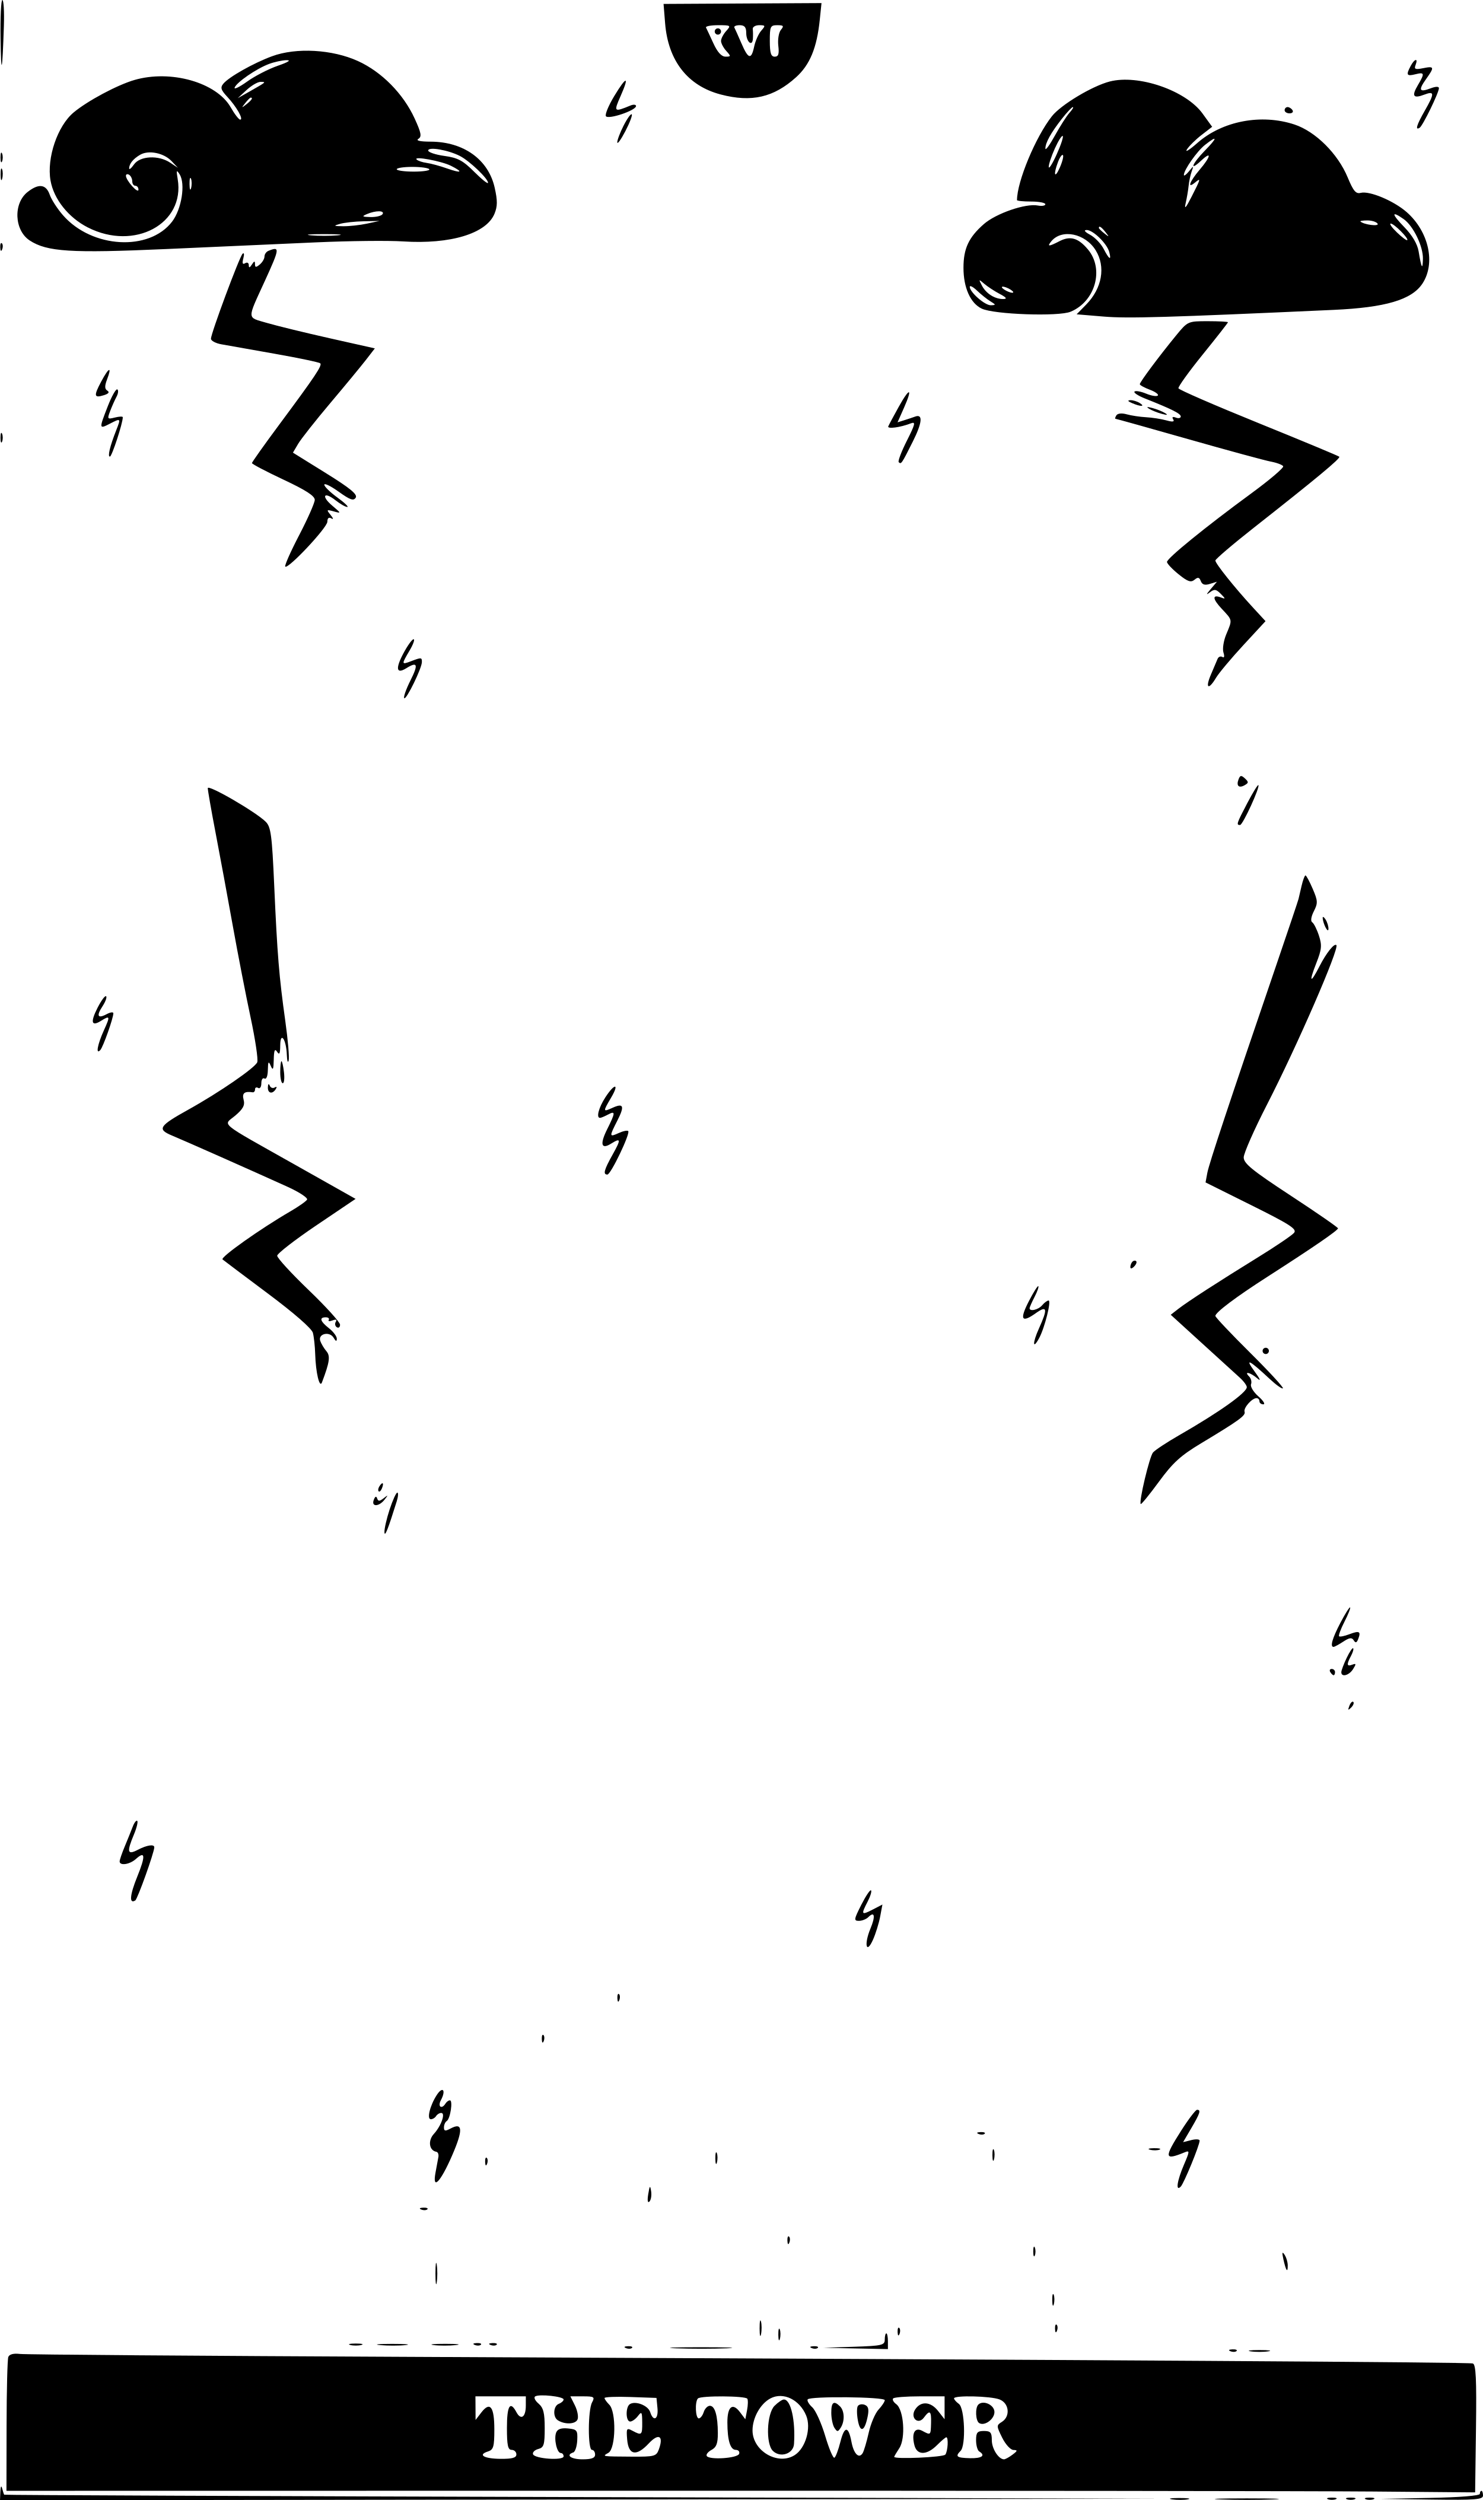 <svg width="471" height="794" viewBox="0 0 471 794" fill="none" xmlns="http://www.w3.org/2000/svg">
<path fill-rule="evenodd" clip-rule="evenodd" d="M0.175 12.25C0.352 24.684 0.742 23.204 1.231 8.248C1.379 3.709 1.163 -0.004 0.75 -0.002C0.337 -0.001 0.079 5.512 0.175 12.25ZM211.239 7.393C212.196 19.309 218.405 27.253 228.916 30.009C238.684 32.57 245.719 30.959 252.83 24.535C257.237 20.553 259.438 15.209 260.365 6.239L260.908 0.977L235.827 1.112L210.746 1.247L211.239 7.393ZM224.229 8.75C224.447 9.162 225.497 11.408 226.562 13.74C227.848 16.554 229.141 17.983 230.405 17.99C232.187 17.999 232.203 17.882 230.655 16.171C229.745 15.165 229 13.738 229 13C229 12.262 229.745 10.835 230.655 9.829C232.234 8.084 232.114 8 228.072 8C225.741 8 224.011 8.338 224.229 8.75ZM233.238 8.75C233.461 9.162 234.467 11.412 235.473 13.75C237.668 18.847 238.612 19.08 239.532 14.75C239.912 12.962 240.917 10.713 241.766 9.75C243.181 8.146 243.127 8 241.111 8C239.902 8 238.985 8.563 239.075 9.25C239.164 9.938 239.184 11.314 239.118 12.309C238.943 14.995 237 13.282 237 10.441C237 8.634 236.459 8 234.917 8C233.771 8 233.015 8.338 233.238 8.75ZM244.493 12.997C244.498 16.838 244.858 17.995 246.049 17.997C247.232 17.999 247.501 17.17 247.188 14.486C246.963 12.554 247.333 10.304 248.011 9.486C249.044 8.242 248.857 8 246.865 8C244.675 8 244.486 8.399 244.493 12.997ZM227 10C227 10.55 227.45 11 228 11C228.55 11 229 10.55 229 10C229 9.45 228.55 9 228 9C227.45 9 227 9.45 227 10ZM86.388 17.864C80.476 20.05 72.726 24.421 70.932 26.581C69.919 27.803 70.152 28.563 72.225 30.786C75.132 33.904 77.442 38.004 76.285 37.992C75.853 37.988 74.495 36.225 73.267 34.074C68.757 26.175 54.217 22.051 42.69 25.402C37.228 26.989 27.785 32.036 23.375 35.723C18.257 40.003 14.804 50.168 16.043 57.309C17.072 63.24 21.746 69.111 27.936 72.25C42.711 79.743 58.816 71.06 56.436 56.885C55.952 54.007 56.044 53.78 57.049 55.368C58.957 58.382 57.681 66.418 54.668 70.369C47.4 79.898 29.236 78.866 20.049 68.403C18.255 66.36 16.341 63.408 15.796 61.844C14.624 58.482 12.297 58.192 8.766 60.969C4.159 64.593 4.532 73.153 9.436 76.366C14.92 79.96 22.524 80.439 52.695 79.091C68.538 78.384 90.05 77.425 100.5 76.96C110.95 76.495 123.325 76.362 128 76.664C143.011 77.636 154.436 74.189 157.039 67.905C158.023 65.531 158.038 63.747 157.11 59.602C155.11 50.663 147.255 45.015 136.782 44.985C133.391 44.975 131.992 44.658 132.875 44.098C134.002 43.384 133.789 42.219 131.695 37.645C128.098 29.787 121.268 22.853 113.734 19.409C105.567 15.676 94.066 15.026 86.388 17.864ZM85.388 20.326C81.405 21.828 75.181 26.114 74.526 27.805C74.248 28.522 76.022 27.672 78.469 25.915C80.915 24.158 85.298 21.898 88.208 20.893C91.544 19.741 92.576 19.081 91 19.109C89.625 19.133 87.099 19.68 85.388 20.326ZM448.035 20.934C446.491 23.819 446.746 24.281 449.5 23.589C452.456 22.847 452.551 23.259 450.303 27.065C448.253 30.535 448.843 31.391 452.361 30.053C455.636 28.808 455.661 29.64 452.512 35.148C449.929 39.667 449.374 41.505 450.874 40.578C451.873 39.96 457 29.432 457 27.997C457 27.414 455.985 27.435 454.361 28.053C450.775 29.416 450.392 28.662 452.891 25.153C455.654 21.273 455.567 20.937 451.982 21.654C449.474 22.155 449.07 21.982 449.589 20.629C450.461 18.357 449.292 18.587 448.035 20.934ZM195.104 30.476C193.297 33.458 192.095 36.345 192.433 36.892C193.15 38.051 202 35.078 202 33.677C202 33.187 201.213 33.11 200.25 33.506C194.986 35.674 194.865 35.56 197.089 30.532C199.967 24.025 199.029 23.999 195.104 30.476ZM352.456 25.88C346.881 27.315 336.945 33.282 334.083 36.914C328.897 43.497 323 57.668 323 63.549C323 63.797 325.025 64 327.5 64C329.975 64 332 64.388 332 64.861C332 65.335 330.918 65.516 329.595 65.263C325.75 64.528 316.32 67.78 312.453 71.175C307.644 75.398 306 78.932 306 85.049C306 91.362 308.209 96.3 311.798 98.01C315.688 99.863 336.187 100.579 340.01 98.996C347.895 95.73 350.757 85.43 345.512 79.196C342.428 75.531 339.913 74.814 336.45 76.61C333.064 78.367 332.453 78.364 333.919 76.598C337.243 72.592 344.673 74.117 347.991 79.486C351.226 84.719 350.033 91.541 344.979 96.71L341.943 99.816L350.591 100.536C358.219 101.171 370.531 100.812 423.553 98.408C440.016 97.662 448.321 95.214 451.732 90.102C456.025 83.67 453.814 73.556 446.762 67.364C442.661 63.764 434.928 60.524 432.161 61.248C430.635 61.647 429.82 60.678 428.013 56.317C424.905 48.819 417.813 41.763 411.166 39.555C400.612 36.05 388.237 38.398 380.259 45.421C377.766 47.615 376.284 48.531 376.964 47.455C377.645 46.38 379.727 44.323 381.59 42.884L384.977 40.269L381.922 36.05C376.622 28.734 361.562 23.536 352.456 25.88ZM78.306 28.593L75.5 31.186L79.5 28.92C84.612 26.023 84.637 26 82.722 26C81.836 26 79.849 27.167 78.306 28.593ZM77.872 32.75C76.629 34.336 76.664 34.371 78.25 33.128C79.916 31.821 80.445 31 79.622 31C79.415 31 78.627 31.788 77.872 32.75ZM337.229 37.75C333.752 42.185 331.993 45.37 332.018 47.184C332.028 47.908 333.385 46.053 335.034 43.061C336.683 40.07 338.769 36.807 339.671 35.811C340.572 34.815 341.053 34 340.739 34C340.425 34 338.845 35.688 337.229 37.75ZM408 35C408 35.55 408.702 36 409.559 36C410.416 36 410.84 35.55 410.5 35C410.16 34.45 409.459 34 408.941 34C408.423 34 408 34.45 408 35ZM198.07 39.863C196.931 42.095 196.021 44.501 196.047 45.21C196.072 45.92 197.228 44.318 198.615 41.652C200.003 38.986 200.913 36.58 200.639 36.305C200.364 36.031 199.208 37.632 198.07 39.863ZM335.04 47.101C333.942 49.52 333.06 52.175 333.08 53C333.099 53.825 334.22 52.068 335.569 49.095C336.919 46.122 337.801 43.468 337.53 43.196C337.258 42.925 336.137 44.682 335.04 47.101ZM382.706 46.016C380.181 48.003 376 53.952 376 55.559C376 56.012 376.712 55.509 377.582 54.441C379.141 52.527 379.153 52.528 378.458 54.5C378.07 55.6 377.642 57.625 377.506 59C377.371 60.375 376.95 62.85 376.571 64.5C376.073 66.663 376.593 66.105 378.431 62.5C381.416 56.648 381.487 56.351 379.5 58C376.938 60.126 377.852 57.598 380.959 53.962C384.576 49.731 384.933 47.775 381.5 51C377.577 54.686 378.578 52.017 382.703 47.792C386.745 43.653 386.746 42.839 382.706 46.016ZM136 47.795C136 48.354 138.313 49.13 141.139 49.519C145.409 50.106 147.016 50.963 150.639 54.587C153.038 56.985 155 58.544 155 58.051C155 56.709 149.169 51.139 146.109 49.557C142.394 47.635 136 46.521 136 47.795ZM0.158 50C0.158 51.375 0.385 51.938 0.662 51.25C0.94 50.563 0.94 49.438 0.662 48.75C0.385 48.063 0.158 48.625 0.158 50ZM44.5 49.154C42.281 50.458 41.039 51.998 41.015 53.473C41.007 54.007 41.701 53.445 42.557 52.223C44.469 49.492 50.346 49.196 54.027 51.645L56.5 53.289L54.497 51.169C52.03 48.558 47.178 47.58 44.5 49.154ZM336.028 51.426C334.461 55.547 334.962 56.962 336.632 53.134C337.44 51.282 337.866 49.532 337.578 49.245C337.291 48.958 336.593 49.939 336.028 51.426ZM132.325 50.659C132.738 51.071 134.163 51.555 135.491 51.732C136.82 51.91 139.728 52.698 141.954 53.484C146.604 55.124 147.28 54.697 143.25 52.665C140.213 51.133 131.133 49.466 132.325 50.659ZM0.195 55.5C0.215 57.15 0.439 57.704 0.693 56.731C0.947 55.758 0.93 54.408 0.656 53.731C0.382 53.054 0.175 53.85 0.195 55.5ZM126.003 53.75C126.005 54.163 128.437 54.5 131.408 54.5C134.379 54.5 136.601 54.163 136.346 53.75C136.091 53.337 133.659 53 130.941 53C128.223 53 126.001 53.337 126.003 53.75ZM40 55.83C40 57.291 43.929 61.669 43.967 60.25C43.985 59.563 43.55 59 43 59C42.45 59 42 58.352 42 57.559C42 56.766 41.55 55.84 41 55.5C40.45 55.16 40 55.309 40 55.83ZM60.195 58.5C60.215 60.15 60.439 60.704 60.693 59.731C60.947 58.758 60.93 57.408 60.656 56.731C60.382 56.054 60.175 56.85 60.195 58.5ZM116.5 68C114.814 68.724 115.001 68.87 117.691 68.93C119.446 68.968 121.16 68.55 121.5 68C122.241 66.801 119.291 66.801 116.5 68ZM445.973 72.092C448.554 74.751 450.157 77.464 450.554 79.842C451.454 85.24 451.833 85.896 451.921 82.21C452.017 78.231 448.857 71.713 445.791 69.566C441.821 66.786 441.901 67.896 445.973 72.092ZM108 71.086C105.79 71.718 105.906 71.806 109 71.843C110.925 71.866 114.3 71.499 116.5 71.027L120.5 70.169L115.5 70.27C112.75 70.326 109.375 70.693 108 71.086ZM432.083 70.359C433.261 71.375 438.107 71.981 437.525 71.04C437.171 70.468 435.709 70 434.274 70C432.84 70 431.854 70.162 432.083 70.359ZM443.624 73.77C445.206 75.293 446.689 76.417 446.921 76.266C447.573 75.842 442.773 71 441.7 71C441.177 71 442.043 72.246 443.624 73.77ZM349 72.378C349 72.585 349.788 73.373 350.75 74.128C352.336 75.371 352.371 75.336 351.128 73.75C349.821 72.084 349 71.555 349 72.378ZM346.237 74.565C347.743 75.382 349.667 77.389 350.513 79.025C352.285 82.452 353.042 82.877 352.297 80.027C351.599 77.359 347.108 72.991 345.114 73.04C344.099 73.065 344.516 73.632 346.237 74.565ZM98.75 74.732C101.087 74.943 104.912 74.943 107.25 74.732C109.587 74.522 107.675 74.349 103 74.349C98.325 74.349 96.412 74.522 98.75 74.732ZM0.079 78.583C0.127 79.748 0.364 79.985 0.683 79.188C0.972 78.466 0.936 77.603 0.604 77.271C0.272 76.939 0.036 77.529 0.079 78.583ZM85.25 79.662C84.563 79.94 84 80.749 84 81.461C84 82.173 83.325 83.315 82.5 84C81.291 85.004 80.997 84.979 80.985 83.872C80.973 82.794 80.761 82.822 80 84C79.296 85.09 79.026 85.142 79.015 84.191C79.007 83.456 78.493 83.196 77.842 83.597C77.039 84.094 76.869 83.609 77.287 82.012C77.626 80.715 77.512 80.102 77.027 80.606C76.001 81.671 67 105.87 67 107.563C67 108.21 68.463 109.003 70.25 109.327C72.037 109.65 79.716 111.012 87.312 112.353C94.909 113.694 101.387 115.054 101.709 115.375C102.391 116.058 100.182 119.358 88.574 135C83.88 141.325 80.03 146.75 80.02 147.056C80.009 147.361 84.5 149.723 90 152.304C97.139 155.654 99.991 157.498 99.968 158.748C99.951 159.712 97.72 164.756 95.01 169.958C92.299 175.16 90.313 179.647 90.596 179.929C91.492 180.825 103.929 167.58 103.965 165.691C103.988 164.514 104.437 164.144 105.25 164.633C105.975 165.069 105.873 164.613 105.008 163.548C103.62 161.84 103.69 161.76 106.008 162.405C108.426 163.079 108.413 163.025 105.539 160.594C101.897 157.512 102.85 155.95 106.582 158.886C108.06 160.049 109.727 161 110.285 161C110.843 161 109.433 159.647 107.15 157.994C104.868 156.34 103 154.512 103 153.932C103 153.351 105.052 154.349 107.56 156.15C111.199 158.764 112.292 159.146 112.974 158.042C113.615 157.004 111.238 155.051 103.432 150.203L93.036 143.747L94.694 140.941C95.606 139.397 100.21 133.563 104.926 127.976C109.642 122.388 114.749 116.201 116.275 114.225L119.05 110.634L104.775 107.432C96.924 105.671 87.936 103.478 84.803 102.559C78.315 100.657 78.368 101.789 84.165 89.11C88.862 78.835 88.938 78.174 85.25 79.662ZM311.877 90.727C313.21 93.267 316.027 95.019 318.684 94.96C319.971 94.932 319.626 94.458 317.5 93.335C315.85 92.463 313.647 91.019 312.604 90.125C310.8 88.578 310.765 88.607 311.877 90.727ZM308 91.091C308 92.801 312.816 97.003 314.705 96.941C316.357 96.887 316.345 96.787 314.559 95.691C313.491 95.036 311.579 93.508 310.309 92.295C309.039 91.083 308 90.541 308 91.091ZM319 92C319.825 92.533 320.95 92.969 321.5 92.969C322.05 92.969 321.825 92.533 321 92C320.175 91.467 319.05 91.031 318.5 91.031C317.95 91.031 318.175 91.467 319 92ZM373.451 106.625C368.085 113.173 362 121.346 362 122.004C362 122.311 363.433 123.102 365.184 123.763C366.935 124.424 368.075 125.259 367.716 125.617C367.358 125.976 365.685 125.698 364 125C362.315 124.302 360.656 124.01 360.314 124.352C359.973 124.694 361.45 125.673 363.596 126.527C372.291 129.987 375 131.349 375 132.259C375 132.784 374.302 132.946 373.448 132.618C372.449 132.235 372.146 132.427 372.597 133.157C373.098 133.968 372.471 134.063 370.399 133.489C368.805 133.048 365.925 132.603 364 132.5C362.075 132.397 359.312 131.981 357.859 131.575C356.259 131.129 354.955 131.264 354.55 131.919C354.183 132.514 354.066 133 354.291 133C354.516 133 364.931 135.912 377.436 139.471C389.94 143.03 401.713 146.231 403.597 146.584C405.481 146.938 407.253 147.601 407.536 148.058C407.818 148.515 403.256 152.401 397.397 156.694C382.815 167.38 370.596 177.319 370.634 178.463C370.651 178.986 372.301 180.737 374.301 182.356C377.188 184.693 378.227 185.056 379.351 184.123C380.462 183.201 380.898 183.292 381.378 184.543C381.813 185.677 382.643 185.935 384.245 185.436L386.5 184.734L384.5 187.1C383.074 188.787 382.994 189.083 384.222 188.133C385.685 187.002 386.212 187.072 387.722 188.595C389.264 190.15 389.281 190.305 387.848 189.763C384.941 188.663 385.024 190.134 388.05 193.362C391.491 197.034 391.435 196.714 389.456 201.451C388.607 203.484 388.205 206.07 388.563 207.199C388.963 208.459 388.828 209.011 388.212 208.631C387.661 208.29 386.978 208.571 386.696 209.256C386.413 209.94 385.46 212.188 384.577 214.25C382.714 218.605 383.808 219.277 386.207 215.25C387.109 213.738 391.014 209.071 394.887 204.88L401.928 197.259L397.891 192.88C392.142 186.643 386 178.961 386 178.008C386 177.562 391.512 172.86 398.25 167.56C418.181 151.881 425.828 145.528 425.357 145.04C425.113 144.787 413.583 139.987 399.734 134.373C385.886 128.759 374.427 123.782 374.271 123.314C374.115 122.845 377.59 118.01 381.994 112.57C386.397 107.129 390 102.526 390 102.339C390 102.153 387.129 102 383.62 102C377.247 102 377.237 102.004 373.451 106.625ZM32.154 121.154C29.692 125.766 29.845 126.501 33.057 125.482C34.502 125.023 34.86 124.532 34.093 124.058C33.231 123.525 33.204 122.594 33.989 120.528C35.632 116.207 34.608 116.556 32.154 121.154ZM34.25 128.964C31.395 136.277 31.406 136.358 35 134.5C38.381 132.751 38.422 132.798 36.893 136.685C34.903 141.747 34.125 145 34.906 145C35.529 145 39 134.401 39 132.496C39 132.202 37.867 132.246 36.482 132.594C34.1 133.192 34.019 133.081 34.983 130.546C35.543 129.071 36.453 127.023 37.004 125.993C37.555 124.964 37.667 123.914 37.253 123.661C36.839 123.407 35.487 125.794 34.25 128.964ZM285.412 129.235C283.81 132.119 282.327 134.89 282.116 135.392C281.73 136.309 285.92 135.751 289.335 134.43C290.872 133.836 290.659 134.732 288.019 139.962C286.287 143.394 285.124 146.457 285.435 146.768C286.207 147.541 286.334 147.355 289.916 140.21C292.911 134.235 293.179 131.346 290.649 132.295C290.017 132.532 288.501 133.038 287.281 133.42L285.061 134.115L287.114 129.475C289.959 123.045 288.929 122.899 285.412 129.235ZM359.5 128C362.249 129.181 363.828 129.181 362 128C361.175 127.467 359.825 127.055 359 127.086C358.011 127.122 358.181 127.433 359.5 128ZM365 129.831C365.825 130.341 367.625 131.059 369 131.427C370.737 131.892 371.042 131.813 370 131.169C369.175 130.659 367.375 129.941 366 129.573C364.263 129.108 363.958 129.187 365 129.831ZM0.158 139C0.158 140.375 0.385 140.938 0.662 140.25C0.94 139.563 0.94 138.438 0.662 137.75C0.385 137.063 0.158 137.625 0.158 139ZM128.1 207.518C125.532 212.358 125.892 214.173 129.032 212.212C132.6 209.984 132.937 210.961 130.368 216.076C128.966 218.868 128.075 221.408 128.388 221.721C129.023 222.356 133.975 212.216 133.99 210.25C134.002 208.746 133.834 208.732 130.565 209.975C127.465 211.154 127.45 211.046 130.099 206.557C131.253 204.601 131.815 203 131.347 203C130.879 203 129.418 205.033 128.1 207.518ZM393.364 247.493C392.571 249.561 393.463 250.405 395.322 249.342C396.586 248.619 396.595 248.317 395.385 247.199C394.221 246.125 393.87 246.176 393.364 247.493ZM65.991 250.291C65.985 250.956 67.103 257.35 68.475 264.5C69.846 271.65 72.302 284.925 73.932 294C75.562 303.075 78.111 316.188 79.597 323.141C81.082 330.093 82.032 336.474 81.707 337.321C81.03 339.085 69.634 346.929 59.845 352.368C50.465 357.58 49.814 358.608 54.628 360.61C58.759 362.328 80.03 371.763 91.316 376.883C95.065 378.584 97.855 380.426 97.515 380.976C97.175 381.526 94.782 383.204 92.198 384.704C82.647 390.248 69.893 399.289 70.684 399.955C71.133 400.333 77.636 405.225 85.135 410.825C93.416 417.011 99.005 421.89 99.371 423.254C99.702 424.489 100.032 427.525 100.105 430C100.278 435.902 101.496 441.001 102.255 439C104.698 432.56 104.972 430.624 103.658 429.085C102.913 428.213 102.042 426.757 101.721 425.849C100.908 423.543 104.691 422.648 105.972 424.843C106.647 425.999 106.948 426.09 106.97 425.144C106.986 424.398 105.875 422.903 104.5 421.821C101.682 419.604 101.301 418.333 103.456 418.333C104.257 418.333 104.683 418.703 104.404 419.155C104.125 419.607 104.668 419.681 105.612 419.319C106.727 418.891 107.09 419.046 106.648 419.761C106.274 420.366 106.425 421.144 106.984 421.49C107.543 421.835 108 421.472 108 420.682C108 419.892 103.5 414.926 98 409.647C92.5 404.368 88.018 399.475 88.039 398.774C88.061 398.073 93.67 393.726 100.504 389.113L112.931 380.727L94.104 370.113C68.678 355.78 70.856 357.564 74.74 354.258C77.218 352.148 77.837 350.971 77.373 349.25C76.809 347.156 77.643 346.47 80.25 346.882C80.662 346.947 81 346.523 81 345.941C81 345.359 81.45 345.16 82 345.5C82.55 345.84 83 345.165 83 344C83 342.835 83.45 342.16 84 342.5C84.585 342.862 85.029 341.746 85.07 339.809C85.129 337.052 85.284 336.834 86 338.5C86.678 340.079 86.877 339.657 86.945 336.5C87.009 333.533 87.281 332.887 88 334C88.729 335.128 88.977 334.631 89 332C89.041 327.353 90.914 330.029 91.101 335C91.173 336.925 91.434 337.731 91.681 336.791C91.929 335.851 91.45 330.226 90.618 324.291C88.633 310.136 88.064 303.186 87.088 281.166C86.38 265.182 86.034 262.591 84.388 260.957C81.237 257.831 66.001 248.996 65.991 250.291ZM396.158 255.006C392.735 261.535 392.581 262 393.836 262C394.707 262 400.253 249.919 399.655 249.322C399.468 249.135 397.894 251.692 396.158 255.006ZM413.398 281.25C412.979 283.038 412.532 284.95 412.405 285.5C412.278 286.05 409.177 295.275 405.513 306C390.339 350.426 383.987 369.555 383.45 372.444L382.882 375.5L397.53 382.79C409.744 388.868 411.981 390.318 410.991 391.51C410.339 392.297 405.236 395.759 399.652 399.203C386.793 407.135 377.159 413.373 374.164 415.707L371.828 417.527L381.664 426.488C387.074 431.416 392.505 436.36 393.733 437.474C394.961 438.588 395.973 439.95 395.983 440.5C396.013 442.234 387.226 448.48 374.417 455.829C370.521 458.065 366.819 460.514 366.19 461.271C365.063 462.63 361.649 476.983 362.299 477.632C362.483 477.816 365.078 474.629 368.067 470.551C372.51 464.486 374.958 462.257 381.5 458.322C393.571 451.06 395.677 449.532 395.277 448.332C394.873 447.118 397.604 444 399.071 444C399.582 444 400 444.45 400 445C400 445.55 400.563 445.986 401.25 445.968C401.938 445.951 401.22 444.811 399.656 443.435C398.091 442.059 397.044 440.328 397.328 439.589C397.611 438.849 397.339 437.739 396.722 437.122C394.903 435.303 397.159 435.841 399.356 437.75C400.584 438.817 400.225 437.94 398.436 435.5C395.178 431.057 396.787 431.856 403.232 437.881C405.284 439.8 407.182 441.151 407.45 440.883C407.718 440.615 403.001 435.499 396.969 429.514C390.936 423.529 386 418.303 386 417.9C386 416.789 392.493 411.902 402.5 405.482C417.074 396.131 425.004 390.686 424.942 390.073C424.911 389.758 418.161 385.091 409.942 379.702C397.691 371.669 395 369.481 395 367.55C395 366.255 398.315 358.739 402.366 350.848C411.946 332.189 425.42 301.219 424.431 300.131C423.791 299.427 421.221 302.646 419.096 306.813C416.16 312.567 415.607 312.07 418.05 305.873C419.779 301.488 419.9 300.221 418.891 297.123C418.241 295.13 417.283 293.222 416.761 292.883C416.193 292.513 416.4 291.107 417.276 289.383C418.592 286.792 418.555 286.069 416.911 282.25C415.905 279.913 414.874 278 414.62 278C414.367 278 413.816 279.462 413.398 281.25ZM420.086 291.5C420.19 293.394 421.856 296.584 421.914 295C421.945 294.175 421.533 292.825 421 292C420.467 291.175 420.055 290.95 420.086 291.5ZM31 320C28.657 324.592 29.024 326.091 32.032 324.212C34.974 322.375 35.06 322.652 32.973 327.25C30.954 331.698 30.344 335.119 31.867 333.45C32.757 332.475 36 323.323 36 321.787C36 321.315 35.061 321.432 33.914 322.046C31.031 323.589 30.523 322.658 32.556 319.556C33.499 318.116 34.016 316.683 33.705 316.372C33.394 316.061 32.177 317.693 31 320ZM89 340.5C89 342.425 89.36 344 89.799 344C90.239 344 90.415 342.425 90.19 340.5C89.965 338.575 89.605 337 89.391 337C89.176 337 89 338.575 89 340.5ZM85.079 345.25C84.99 347.229 86.517 347.59 87.595 345.845C88.017 345.163 87.872 344.961 87.24 345.352C86.652 345.715 85.943 345.447 85.664 344.756C85.359 343.998 85.127 344.194 85.079 345.25ZM192.25 348.498C190.136 351.762 189.297 355 190.566 355C190.877 355 192.002 354.534 193.066 353.965C195.528 352.647 195.495 353.289 192.826 358.633C190.474 363.343 190.947 365.139 194.032 363.212C197.213 361.226 197.301 361.768 194.585 366.626C191.833 371.551 191.451 373 192.906 373C193.993 373 200.256 359.923 199.522 359.188C199.239 358.906 197.882 359.189 196.504 359.816C193.472 361.198 193.45 360.999 196.07 355.863C198.444 351.209 198.053 350.199 194.504 351.816C191.468 353.2 191.449 353.049 194.099 348.557C196.802 343.975 195.213 343.924 192.25 348.498ZM359.667 400.667C359.3 401.033 359 401.798 359 402.367C359 402.993 359.466 402.934 360.183 402.217C360.834 401.566 361.134 400.801 360.85 400.517C360.566 400.233 360.033 400.3 359.667 400.667ZM326.729 413.285C323.756 419.081 324.456 420.236 328.985 417.01C332.595 414.44 332.823 415.588 329.96 421.899C327.868 426.509 327.949 428.833 330.063 424.882C331.815 421.608 333.966 413 333.032 413C332.599 413 331.685 413.675 331 414.5C329.81 415.934 327 416.602 327 415.45C327 415.148 327.708 413.531 328.574 411.857C329.439 410.184 329.98 408.647 329.775 408.442C329.571 408.237 328.2 410.417 326.729 413.285ZM401 429C401 429.55 401.45 430 402 430C402.55 430 403 429.55 403 429C403 428.45 402.55 428 402 428C401.45 428 401 428.45 401 429ZM120.459 472.067C120.096 472.653 120.014 473.348 120.276 473.61C120.538 473.872 121.019 473.392 121.345 472.543C122.021 470.781 121.445 470.471 120.459 472.067ZM123.75 479.344C122.787 482.275 122.044 485.534 122.099 486.587C122.187 488.287 123.254 485.599 126.005 476.75C126.476 475.238 126.554 474.003 126.18 474.007C125.806 474.011 124.713 476.413 123.75 479.344ZM118.715 476.301C117.841 478.577 120.331 478.54 122.128 476.25C123.354 474.686 123.324 474.638 121.847 475.792C120.546 476.809 120.107 476.82 119.781 475.842C119.507 475.021 119.146 475.176 118.715 476.301ZM425.726 515.325C423.135 520.273 422.357 523 423.535 523C423.83 523 425.218 522.248 426.621 521.329C428.606 520.028 429.342 519.936 429.946 520.913C430.525 521.85 430.89 521.73 431.384 520.441C432.298 518.059 431.726 517.773 428.5 519C426.972 519.581 425.529 519.862 425.292 519.625C425.054 519.388 425.823 517.307 427 515C428.177 512.693 428.985 510.651 428.796 510.462C428.607 510.273 427.225 512.462 425.726 515.325ZM427.679 526.546C426.756 528.483 426 530.503 426 531.034C426 532.729 428.475 532.071 429.745 530.037C430.77 528.395 430.728 528.167 429.485 528.644C427.722 529.321 427.615 528.587 429.081 525.849C429.676 524.738 429.981 523.648 429.76 523.427C429.539 523.206 428.603 524.61 427.679 526.546ZM422.5 531C422.84 531.55 423.316 532 423.559 532C423.802 532 424 531.55 424 531C424 530.45 423.523 530 422.941 530C422.359 530 422.16 530.45 422.5 531ZM428.564 541.707C428.022 543.132 428.136 543.247 429.124 542.267C429.808 541.588 430.115 540.781 429.807 540.474C429.499 540.166 428.94 540.721 428.564 541.707ZM42.147 580.111C41.647 581.425 40.509 584.242 39.619 586.372C38.728 588.502 38 590.639 38 591.122C38 592.591 41.229 592.103 43.177 590.339C46.153 587.647 46.273 589.369 43.573 596.013C41.224 601.793 40.983 604.747 42.959 603.525C43.691 603.073 49 588.234 49 586.64C49 585.571 46.655 585.931 43.75 587.447C40.439 589.174 40.196 588.168 42.559 582.514C43.416 580.462 43.878 578.545 43.587 578.253C43.295 577.961 42.647 578.798 42.147 580.111ZM273.55 604.901C271.196 609.547 271.128 610 272.783 610C273.782 610 275.132 609.467 275.783 608.817C277.788 606.812 278.104 608.507 276.459 612.445C274.364 617.458 275.117 620.807 277.258 616C278.115 614.075 279.141 610.771 279.537 608.658L280.257 604.816L277.129 606.434C273.55 608.284 273.407 608.048 275.574 603.857C276.439 602.184 276.92 600.586 276.641 600.308C276.362 600.029 274.972 602.096 273.55 604.901ZM196.079 634.583C196.127 635.748 196.364 635.985 196.683 635.188C196.972 634.466 196.936 633.603 196.604 633.271C196.272 632.939 196.036 633.529 196.079 634.583ZM172.079 647.583C172.127 648.748 172.364 648.985 172.683 648.188C172.972 647.466 172.936 646.603 172.604 646.271C172.272 645.939 172.036 646.529 172.079 647.583ZM138.75 665.259C136.568 668.589 135.476 673 136.833 673C137.41 673 138.16 672.55 138.5 672C138.84 671.45 139.572 671 140.126 671C141.575 671 140.138 675.097 137.789 677.667C135.843 679.795 136.286 682.933 138.59 683.34C139.09 683.428 139.38 684.175 139.233 685C139.086 685.825 138.68 688.023 138.33 689.884C137.227 695.757 139.869 693.065 143.577 684.538C147.135 676.355 146.999 673.86 143.107 675.943C141.407 676.853 141 676.786 141 675.594C141 674.782 141.398 673.872 141.885 673.571C143.014 672.873 143.909 667 142.886 667C142.464 667 141.84 667.45 141.5 668C140.274 669.984 138.922 669.014 140.03 666.945C141.711 663.803 140.634 662.384 138.75 665.259ZM375.184 676.562C369.612 685.302 369.749 686.182 376.262 683.502C377.885 682.834 377.865 683.15 376.012 687.471C373.837 692.547 373.317 696.083 374.993 694.407C376.02 693.38 381 681.262 381 679.791C381 679.335 379.819 679.258 378.376 679.62L375.752 680.279L378.376 675.802C381.165 671.042 381.49 670 380.184 670C379.735 670 377.485 672.953 375.184 676.562ZM310.813 677.683C311.534 677.972 312.397 677.936 312.729 677.604C313.061 677.272 312.471 677.036 311.417 677.079C310.252 677.127 310.015 677.364 310.813 677.683ZM315.195 684.5C315.215 686.15 315.439 686.704 315.693 685.731C315.947 684.758 315.93 683.408 315.656 682.731C315.382 682.054 315.175 682.85 315.195 684.5ZM365.269 682.693C366.242 682.947 367.592 682.93 368.269 682.656C368.946 682.382 368.15 682.175 366.5 682.195C364.85 682.215 364.296 682.439 365.269 682.693ZM227.195 685.5C227.215 687.15 227.439 687.704 227.693 686.731C227.947 685.758 227.93 684.408 227.656 683.731C227.382 683.054 227.175 683.85 227.195 685.5ZM154.079 686.583C154.127 687.748 154.364 687.985 154.683 687.188C154.972 686.466 154.936 685.603 154.604 685.271C154.272 684.939 154.036 685.529 154.079 686.583ZM205.881 696.781C205.552 698.769 205.698 699.702 206.253 699.147C206.757 698.643 207.002 697.166 206.797 695.865C206.482 693.864 206.342 694.004 205.881 696.781ZM133.813 701.683C134.534 701.972 135.397 701.936 135.729 701.604C136.061 701.272 135.471 701.036 134.417 701.079C133.252 701.127 133.015 701.364 133.813 701.683ZM250.079 711.583C250.127 712.748 250.364 712.985 250.683 712.188C250.972 711.466 250.936 710.603 250.604 710.271C250.272 709.939 250.036 710.529 250.079 711.583ZM328.158 715C328.158 716.375 328.385 716.938 328.662 716.25C328.94 715.563 328.94 714.438 328.662 713.75C328.385 713.063 328.158 713.625 328.158 715ZM407.61 717.5C408.433 721.177 409.005 721.975 408.985 719.417C408.976 718.362 408.513 716.825 407.954 716C407.213 714.905 407.12 715.309 407.61 717.5ZM138.3 722C138.3 725.025 138.487 726.263 138.716 724.75C138.945 723.237 138.945 720.763 138.716 719.25C138.487 717.737 138.3 718.975 138.3 722ZM334.195 730.5C334.215 732.15 334.439 732.704 334.693 731.731C334.947 730.758 334.93 729.408 334.656 728.731C334.382 728.054 334.175 728.85 334.195 730.5ZM241.252 739.5C241.263 741.7 241.468 742.482 241.707 741.238C241.946 739.994 241.937 738.194 241.687 737.238C241.437 736.282 241.241 737.3 241.252 739.5ZM335.079 739.583C335.127 740.748 335.364 740.985 335.683 740.188C335.972 739.466 335.936 738.603 335.604 738.271C335.272 737.939 335.036 738.529 335.079 739.583ZM247.195 741.5C247.215 743.15 247.439 743.704 247.693 742.731C247.947 741.758 247.93 740.408 247.656 739.731C247.382 739.054 247.175 739.85 247.195 741.5ZM285.079 740.583C285.127 741.748 285.364 741.985 285.683 741.188C285.972 740.466 285.936 739.603 285.604 739.271C285.272 738.939 285.036 739.529 285.079 740.583ZM281 742.964C281 744.759 280.162 744.956 271.25 745.254L261.5 745.581L271.75 745.791L282 746V743.5C282 742.125 281.775 741 281.5 741C281.225 741 281 741.884 281 742.964ZM111.25 744.689C112.213 744.941 113.787 744.941 114.75 744.689C115.713 744.438 114.925 744.232 113 744.232C111.075 744.232 110.287 744.438 111.25 744.689ZM120.776 744.733C123.128 744.945 126.728 744.942 128.776 744.727C130.824 744.512 128.9 744.339 124.5 744.343C120.1 744.346 118.424 744.522 120.776 744.733ZM137.728 744.722C139.503 744.943 142.653 744.946 144.728 744.73C146.802 744.513 145.35 744.333 141.5 744.328C137.65 744.324 135.952 744.501 137.728 744.722ZM150.813 744.683C151.534 744.972 152.397 744.936 152.729 744.604C153.061 744.272 152.471 744.036 151.417 744.079C150.252 744.127 150.015 744.364 150.813 744.683ZM155.813 744.683C156.534 744.972 157.397 744.936 157.729 744.604C158.061 744.272 157.471 744.036 156.417 744.079C155.252 744.127 155.015 744.364 155.813 744.683ZM198.813 745.683C199.534 745.972 200.397 745.936 200.729 745.604C201.061 745.272 200.471 745.036 199.417 745.079C198.252 745.127 198.015 745.364 198.813 745.683ZM214.797 745.745C219.361 745.93 226.561 745.929 230.797 745.742C235.034 745.555 231.3 745.404 222.5 745.405C213.7 745.406 210.234 745.559 214.797 745.745ZM257.813 745.683C258.534 745.972 259.397 745.936 259.729 745.604C260.061 745.272 259.471 745.036 258.417 745.079C257.252 745.127 257.015 745.364 257.813 745.683ZM390.813 746.683C391.534 746.972 392.397 746.936 392.729 746.604C393.061 746.272 392.471 746.036 391.417 746.079C390.252 746.127 390.015 746.364 390.813 746.683ZM397.25 746.716C398.762 746.945 401.238 746.945 402.75 746.716C404.262 746.487 403.025 746.3 400 746.3C396.975 746.3 395.738 746.487 397.25 746.716ZM2.639 748.499C2.355 749.24 2.106 759.106 2.087 770.423L2.051 791L202.776 790.973C313.174 790.958 418.125 791.07 436 791.223L468.5 791.5L468.771 771.227C468.981 755.516 468.756 750.864 467.771 750.558C466.493 750.161 354.672 749.467 130.5 748.463C63.95 748.166 8.073 747.748 6.328 747.536C4.297 747.29 2.97 747.636 2.639 748.499ZM169.976 761.015C169.462 761.332 169.933 762.354 171.021 763.286C172.592 764.631 173 766.24 173 771.084C173 776.387 172.732 777.257 170.959 777.721C169.837 778.014 169.084 778.76 169.287 779.377C169.766 780.834 179 781.478 179 780.055C179 779.475 178.599 779 178.108 779C176.884 779 175.861 774.526 176.629 772.526C177.063 771.393 178.213 770.986 180.378 771.196C183.256 771.476 183.487 771.772 183.328 774.974C183.234 776.885 182.671 778.61 182.078 778.807C179.531 779.656 181.321 781 185 781C187.889 781 189 780.583 189 779.5C189 778.675 188.55 778 188 778C186.674 778 186.703 765.424 188.035 762.934C188.978 761.173 188.716 761 185.112 761H181.153L182.591 763.881C183.381 765.466 183.762 767.457 183.436 768.305C182.841 769.858 179.479 770.032 177.208 768.628C175.508 767.578 175.703 764.051 177.5 763.362C178.325 763.045 179 762.431 179 761.998C179 761.043 171.289 760.203 169.976 761.015ZM244.723 761.637C241.508 763.322 239 767.782 239 771.815C239 778.38 247.146 783.1 252.463 779.616C255.873 777.382 257.681 771.058 256.042 767.101C253.94 762.027 248.755 759.524 244.723 761.637ZM151.022 764.75L151.044 768.5L152.885 766.106C155.646 762.515 157 764.287 157 771.492C157 777.002 156.727 777.952 154.985 778.505C151.607 779.577 153.713 780.806 159 780.847C162.707 780.875 164 780.513 164 779.443C164 778.649 163.325 778 162.5 778C161.31 778 161 776.556 161 771C161 763.951 162.011 762.283 164.015 766.028C165.448 768.706 167 767.62 167 763.941V761H159H151L151.022 764.75ZM192 761.531C192 761.868 192.675 762.818 193.5 763.643C195.773 765.916 195.582 777.561 193.25 778.92C191.179 780.126 190.941 780.087 200.691 780.15C207.81 780.196 208.445 780.03 209.227 777.915C210.851 773.525 209.227 772.545 206.019 775.979C202.092 780.184 199.601 779.707 199.185 774.672C198.894 771.135 199.015 770.937 200.87 771.93C203.818 773.508 204.003 773.348 203.968 769.25C203.94 765.918 203.788 765.695 202.608 767.25C201.877 768.212 200.767 769 200.14 769C198.704 769 198.634 764.344 200.057 763.465C201.868 762.346 205.836 763.908 206.501 766.002C207.515 769.197 209.156 768.308 208.813 764.75L208.5 761.5L200.25 761.21C195.713 761.05 192 761.194 192 761.531ZM221.667 761.667C220.649 762.684 220.873 768 221.933 768C222.446 768 223.151 767.1 223.5 766C223.849 764.9 224.727 764 225.451 764C227.061 764 227.968 767.12 227.986 772.715C227.997 775.934 227.521 777.186 225.972 778.015C224.857 778.612 224.178 779.479 224.464 779.942C225.285 781.27 234.28 780.666 234.751 779.25C234.98 778.563 234.507 778 233.7 778C231.951 778 231.032 775.029 231.014 769.309C230.997 764.257 232.648 762.882 234.995 765.993L236.715 768.273L237.265 765.392C237.568 763.808 237.606 762.171 237.349 761.756C236.773 760.824 222.59 760.744 221.667 761.667ZM256.519 761.969C256.26 762.389 256.915 763.518 257.976 764.478C259.037 765.438 260.888 769.537 262.09 773.586C263.292 777.635 264.608 780.742 265.015 780.491C265.421 780.24 266.271 777.982 266.902 775.474C268.198 770.328 269.462 770.321 270.425 775.454C271.14 779.261 272.799 780.943 273.971 779.047C274.382 778.382 275.249 775.466 275.898 772.566C276.547 769.666 277.96 766.346 279.039 765.189C280.117 764.031 281 762.693 281 762.215C281 761.145 257.176 760.906 256.519 761.969ZM283.682 761.651C283.324 762.009 283.758 762.834 284.646 763.483C287.051 765.242 287.687 774.303 285.626 777.449C284.732 778.813 284 780.058 283.999 780.215C283.997 781.036 299.611 780.348 300.235 779.5C301.034 778.412 301.283 774 300.545 774C300.295 774 298.966 775.125 297.591 776.5C294.322 779.769 291.231 779.77 290.411 776.502C289.45 772.672 290.546 770.686 292.919 771.957C295.614 773.399 295.592 773.419 295.703 769.5C295.814 765.577 295.316 765.194 293.428 767.75C291.617 770.201 288.989 767.831 290.625 765.222C292.37 762.438 295.536 762.595 297.885 765.58L300 768.27V764.635V761H292.167C287.858 761 284.04 761.293 283.682 761.651ZM303 761.64C303 761.992 303.698 762.79 304.551 763.414C306.395 764.762 306.815 776.585 305.081 778.319C303.289 780.111 303.814 780.529 308 780.639C311.83 780.739 313.127 779.815 311 778.5C310.45 778.16 310 776.559 310 774.941C310 772.471 310.4 772 312.5 772C314.598 772 315 772.471 315 774.929C315 777.636 317.15 781 318.88 781C319.286 781 320.491 780.339 321.559 779.532C323.209 778.284 323.253 778.059 321.855 778.032C320.949 778.014 319.346 776.256 318.291 774.124C316.445 770.392 316.441 770.206 318.187 769.115C320.967 767.379 320.521 763.149 317.435 761.975C314.597 760.896 303 760.627 303 761.64ZM246 764C243.526 766.474 243.155 776.012 245.444 778.301C247.777 780.634 251.966 779.285 252.175 776.133C252.674 768.632 251.167 762 248.965 762C248.434 762 247.1 762.9 246 764ZM264.015 766.25C264.024 768.038 264.474 770.175 265.015 771C265.891 772.333 266.109 772.333 266.985 771C268.336 768.942 268.246 765.646 266.8 764.2C264.818 762.218 263.999 762.821 264.015 766.25ZM272.433 764.109C272.086 764.67 272.103 766.734 272.471 768.695C273.226 772.723 274.625 772.123 275.577 767.363C276.031 765.093 275.783 764.131 274.628 763.688C273.768 763.357 272.78 763.547 272.433 764.109ZM310.709 763.624C309.659 764.674 309.849 768.789 310.979 769.487C312.8 770.612 316.138 767.983 315.811 765.682C315.503 763.524 312.158 762.175 310.709 763.624ZM0.116 791.25L0 794L184.75 793.759L369.5 793.518L185.5 792.995C84.3 792.707 1.42 792.365 1.323 792.235C1.226 792.106 0.941 791.212 0.689 790.25C0.408 789.173 0.187 789.558 0.116 791.25ZM470 791.975C470 792.553 463.603 793.072 454.25 793.252L438.5 793.555L454.75 793.777C468.627 793.967 471 793.781 471 792.5C471 791.675 470.775 791 470.5 791C470.225 791 470 791.439 470 791.975ZM372.264 793.718C373.784 793.947 376.034 793.941 377.264 793.704C378.494 793.467 377.25 793.279 374.5 793.286C371.75 793.294 370.744 793.488 372.264 793.718ZM387.75 793.744C392.288 793.929 399.712 793.929 404.25 793.744C408.788 793.559 405.075 793.407 396 793.407C386.925 793.407 383.212 793.559 387.75 793.744ZM421.75 793.662C422.438 793.94 423.563 793.94 424.25 793.662C424.938 793.385 424.375 793.158 423 793.158C421.625 793.158 421.063 793.385 421.75 793.662ZM427.75 793.662C428.438 793.94 429.563 793.94 430.25 793.662C430.938 793.385 430.375 793.158 429 793.158C427.625 793.158 427.063 793.385 427.75 793.662ZM433.75 793.662C434.438 793.94 435.563 793.94 436.25 793.662C436.938 793.385 436.375 793.158 435 793.158C433.625 793.158 433.063 793.385 433.75 793.662Z" fill="black"/>
</svg>
